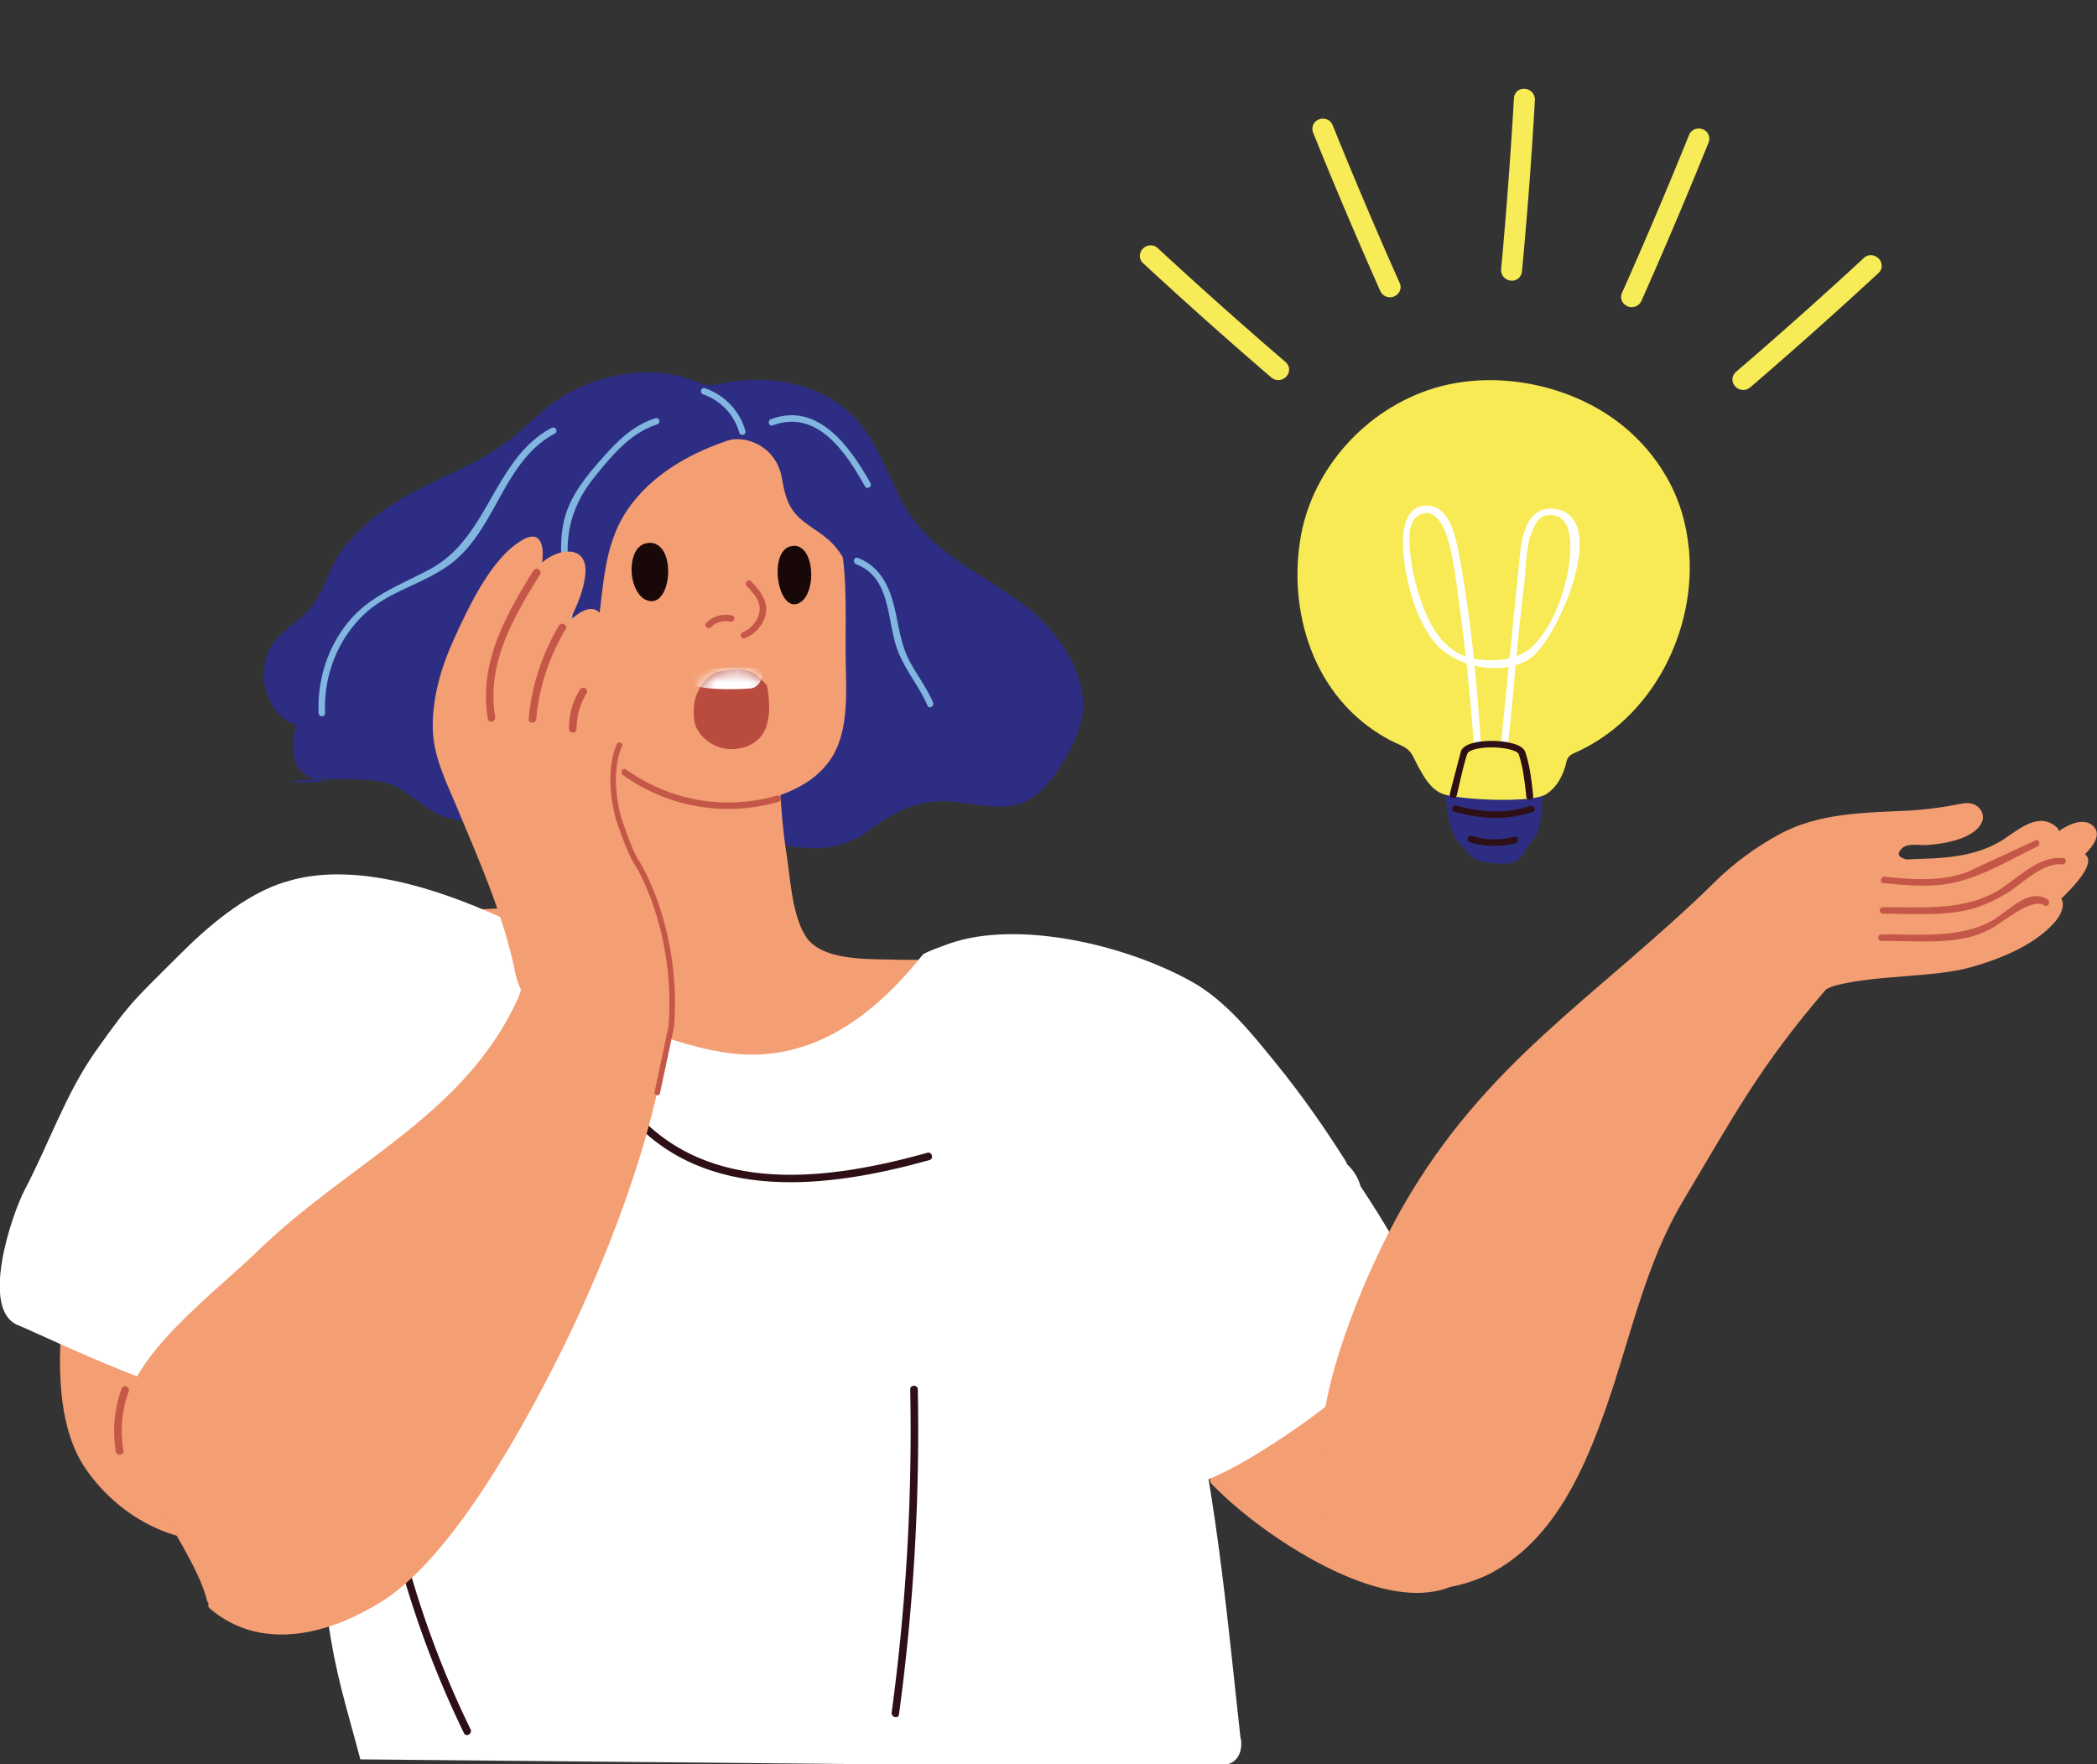 <svg xmlns="http://www.w3.org/2000/svg" width="189" height="159" fill="none" xmlns:v="https://vecta.io/nano"><rect width="100%" height="100%" fill="#333333" stroke="none"/><g clip-path="url(#B)"><path d="M97.56 62.724c-.342-3.265-2.826-6.365-5.322-8.245-3.992-2.998-8.769-4.815-11.1-9.554-1.749-3.557-2.801-7.064-6.463-9.109-3.117-1.741-6.665-1.906-10.061-1.169-.558.114-1.128.076-1.635-.152-3.776-1.728-8.579-.928-12.089 1.118-1.825 1.067-3.282 2.731-4.955 4.027-2.991 2.3-6.463 3.392-9.681 5.273-2.724 1.588-5.297 3.786-6.577 6.733-.71 1.613-1.229 2.935-2.636 4.091-.862.712-1.825 1.347-2.458 2.287-2.078 3.087.076 8.194 4.042 7.47 2.154-.394 4.372-.229 6.399.61.862.356 1.635.635 2.585.61.19 0 .38 0 .558.038 2.294.407 4.46 1.169 6.501 2.325.241.14.481 0 .57-.191.862.661 1.597 1.499 2.332 2.49.684.915 1.432 1.83 2.56 2.211 1.799.623 3.89.661 5.766.864 2.598.279 5.221.61 7.844.597 4.929-.038 9.833 3.24 14.433-.114 1.977-1.436 3.877-2.605 6.501-2.719 2.42-.102 4.98.991 7.362.203 2.319-.762 4.245-4.243 5.107-6.403.431-1.08.558-2.173.444-3.252l-.025-.038z" fill="#2d2e83"/><g fill="#f49e73"><path d="M129.823 134.429c-.786-2.16-2.42-4.015-4.575-4.891-2.889-1.182-5.955-11.333-10.543-.788-.671 1.537-3.966.915-5.195 2.338-.545.635-.583 1.346-.355 2.02-.127.178-.152.419.038.622 4.03 4.218 13.546 10.736 19.882 9.732 5.512-.864 2.306-4.713.735-9.033h.013zM89.628 87.117l-.127-.038c.114-.254 0-.61-.368-.584l-8.059.013c-2.446-.114-6.944.216-8.439-2.096-1.229-1.893-1.394-5.12-1.723-7.28-.406-2.63-.608-5.285-.672-7.94.216-.089.355-.318.177-.559-.063-.089-.139-.153-.203-.241v-.064c0-.241-.177-.368-.367-.394-2.065-2.414-4.853-4.116-8.047-4.802-2.61-.559-6.868-.851-8.629 1.525-.127.178-.089.343.038.47-.076.064-.114.165-.101.305.279 2.681 2.294 14.674-.558 15.83-2.268.915-5.626.521-8.059.635l-8.414.394c-.266 0-.406.216-.418.419a.38.38 0 0 0 .013.368c1.242 2.16 4.321 2.82 6.374 4.078 2.534 1.55 4.828 3.443 7.248 5.171 5.208 3.71 11.139 5.514 17.538 6.225 3.307.368 6.627.203 9.909-.241 3.51-.483 7.527-.889 10.796-2.274 3.497-1.486 6.564-6.556 2.078-8.919h.013z"/></g><path d="M116.162 97.713c-2.458-3.456-7.21-6.949-10.695-9.491-.165-.114-8.579-1.385-11.252 2.033-3.307 4.218-1.445 9.96-1.825 14.814-.469 5.996-3.447 9.439-3.206 15.512.089 2.223.558 4.421 1.584 6.403 1.28 2.465 3.269 4.396 3.916 7.166.152.622 1.102.355.963-.267 0-.025-.013-.051-.025-.076.051.101.139.19.266.241 5.69 2.198 11.633.419 16.676-2.579 2.94-1.753 5.753-3.697 8.402-5.87 1.33-1.092 2.61-2.236 3.839-3.443 1.204-1.181 3.371-2.159 3.434-3.887.14-4.015-9.288-16.656-12.063-20.556h-.013z" fill="#fff"/><g fill="#f49e73"><path d="M76.209 58.417c0-3.697.19-7.712-.874-11.282-1.635-5.514-6.627-8.944-12.165-9.16-6.577-2.617-14.129 1.461-17.196 7.737-1.292 2.643-.95 5.044.836 7.343 2.002 2.579 2.775 4.548 3.257 7.813l.19 1.143c-.355.114-.608.445-.431.902 2.332 5.717 5.474 9.363 11.874 9.732 4.549.254 11.772-.419 13.8-5.412 1.077-2.63.697-6.009.71-8.792v-.026zm-54.934 49.587c-3.751-4.638-10.809-9.313-12.672-3.342-.19.61-5.968 18.066-1.521 26.655 1.331 2.566 5.69 7.635 12.684 7.623 2.851 0 4.346-17.736 4.461-19.718.228-3.761-.52-8.22-2.953-11.231v.013z"/></g><path d="M111.816 156.739c-1.014-9.072-2.091-21.51-4.587-32.004-.33-1.397.456-2.795 1.799-3.316 2.065-.787 4.03-1.804 5.867-3.061 3.358-2.313 10.948-9.25 6.488-13.455 0-.076-.025-.14-.076-.216-1.926-3.062-4.004-6.022-6.285-8.83-2.205-2.719-4.562-5.692-7.679-7.42-5.956-3.303-15.523-5.514-21.669-3.43-.241.089-2.56.889-2.547 1.093-4.309 5.374-10.163 10.075-18.083 8.716-3.802-.648-7.438-2.084-10.86-3.837-3.764-1.918-6.386-4.447-8.731-7.94-.051-.076-.114-.127-.177-.165-.038-.089-.101-.178-.215-.229-5.525-2.516-13.28-5.107-19.35-3.151-6.361 2.058-11.05 8.817-14.991 13.823-.33.419.291 14.725 14.319 21.929.583.305.963 4.942 1.115 5.73l1.204 6.276c1.115 6.187 1.293 12.476 2.192 18.714.722 5.069 1.584 7.508 2.927 12.603l45.289.432h32.883s1.419-.241 1.204-2.261h-.038z" fill="#fff"/><g fill="#2d2e83"><path d="M66.362 38.725c-5.829-9.147-18.602-1.372-22.733 5.374-1.521 2.49-2.686 5.209-4.866 7.216-2.053 1.893-4.651 3.049-6.716 4.929-2.94 2.655-10.011 14.471-1.787 14.191-10.746.368 2.154-.813 4.866.203 1.597.597 2.762 1.982 4.296 2.706.874.419 1.825.572 2.762.813 1.102.292 1.951.508 2.737-.47 1.913-2.401 3.016-5.336 4.879-7.763 2.066-2.693 3.421-5.412 3.979-8.792.634-3.786.494-7.775 2.712-11.091 2.243-3.367 5.981-5.374 9.745-6.543.368-.114.368-.546.152-.762l-.025-.013z"/><path d="M77.273 40.63c-1.559-2.045-3.219-4.269-5.981-4.421-2.268-.127-5.385.369-6.425 2.617-.177.381.241.991.33.966 2.027-.737 4.688.47 5.233 3.113.241 1.194.38 2.3 1.166 3.278.925 1.156 2.382 1.715 3.396 2.77 1.229 1.27 1.888 2.96 2.205 4.675.355 1.88-.393 5.476 1.622 6.632 1.761 1.004 2.382-.902 2.471-2.325.393-5.819-.418-12.54-4.017-17.291v-.013z"/></g><path d="M29.639 91.424c-.342-3.392-3.611-12.019-3.966-11.917-3.561 1.067-7.033 4.078-9.402 6.454-4.106 4.116-4.372 4.129-7.717 8.881-2.636 3.761-4.194 8.335-6.336 12.413-1.166 2.223-4.093 10.888-.532 12.209.748.28 7.008 3.253 11.151 4.764 4.004 1.462 5.031 6.734 8.972 8.348 1.875.762 3.89 1.461 5.677 2.439.52.292 2.002-19.006 1.837-24.597-.19-6.327.938-12.666.292-18.968l.025-.025z" fill="#fff"/><g fill="#f49e73"><path d="M163.353 90.115c.595-.635 1.343-1.105 2.192-1.321 3.713-.94 8.706-.673 12.114-1.626 2.56-.711 5.766-2.007 7.54-4.065.697-.8.887-1.626.583-2.109.811-.788 3.269-3.189 2.129-4.002.773-.762 1.47-1.753.811-2.477-.799-.877-2.18-.292-3.168.394 0-.089-.026-.191-.102-.267-1.609-1.55-3.37.013-4.828.978-2.141 1.423-4.79 1.715-7.286 1.779-.494.013-.976.038-1.47.064-.583-.127-1.052-.394-.456-.991.494-.508 1.546-.28 2.167-.305 1.47-.076 4.359-.521 5.043-2.058.304-.673-.126-1.398-.785-1.639-.571-.203-1.204 0-1.774.102-1.331.241-2.623.406-3.967.483-3.966.203-8.122.165-11.759 2.16-3.345 1.829-6.26 4.332-8.503 7.419-.317.445 2.408 6.086 3.307 7.013 1.204 1.245 3.143 3.761 4.854 4.548.811-1.296 2.369-3.037 3.345-4.078h.013z"/><path d="M134.537 141.696l.722-.419c5.119-3.176 7.679-9.186 9.58-14.649 2.141-6.174 3.472-12.73 6.855-18.396 4.701-7.89 6.97-12.184 12.913-19.095.418-.483-9.91-9.77-10.366-9.325-10.746 10.354-20.338 15.932-27.776 28.878-3.092 5.374-7.312 15.233-7.375 21.662-.038 3.595-.267 7.343 2.382 10.151 3.333 3.532 9.01 3.341 13.077 1.194h-.012z"/></g><path d="M56.707 100.647c6.919 7.864 18.019 6.429 27.054 3.913.431-.114.241-.787-.177-.66-8.807 2.452-19.629 3.951-26.383-3.736-.291-.33-.773.153-.482.483h-.013z" fill="#2d0f15"/><g fill="#c55748"><path d="M184.539 81.057c-1.736-1.08-3.548 1.105-4.968 1.906-2.99 1.677-6.703 1.207-10.023 1.258-.38 0-.342.597.038.584 2.496-.025 5.246.254 7.705-.292.709-.152 1.381-.419 2.027-.737 1.115-.559 3.738-2.935 4.967-2.173.317.203.583-.33.254-.521v-.025zm1.42-3.71c-2.395-.305-4.435 2.236-6.437 3.227-3.054 1.512-6.513 1.169-9.833 1.194-.38 0-.342.584.038.584 2.547-.013 5.284.241 7.78-.381 1.153-.292 2.218-.788 3.232-1.385 1.419-.826 3.37-2.897 5.106-2.681.368.051.494-.534.114-.572v.013zm-2.509-1.601l-6.196 2.871c-2.383.864-4.904.648-7.388.406-.367-.038-.494.534-.114.572 2.116.203 4.283.419 6.387-.051 2.61-.572 5.094-2.109 7.489-3.252.342-.165.152-.724-.19-.559l.012.013zM56.137 69.851c4.093 2.922 9.2 3.799 14.04 2.414.355-.102.203-.661-.152-.559-4.701 1.347-9.618.483-13.597-2.35-.304-.216-.596.28-.291.496z"/></g><g fill="#81b6e0"><path d="M67.185 38.839a5.71 5.71 0 0 0-3.65-3.849c-.355-.127-.507.432-.152.559 1.584.546 2.788 1.829 3.244 3.443.101.356.659.203.558-.152zM49.7 38.572c-5.195 2.782-5.639 9.821-10.86 12.679-2.775 1.512-5.588 2.414-7.603 5.006-1.787 2.287-2.636 5.12-2.522 8.017.013.369.596.369.583 0-.139-3.316 1.077-6.568 3.497-8.881 2.319-2.211 5.576-2.77 8.034-4.739 3.941-3.163 4.575-9.122 9.187-11.587.329-.178.038-.673-.291-.495H49.7zm27.445 12.272c3.067 1.156 2.8 4.802 3.624 7.381.621 1.957 2.028 3.506 2.826 5.374.152.343.646.051.494-.292-.545-1.283-1.381-2.376-2.04-3.595-.887-1.614-1.026-3.265-1.445-5.006-.469-1.944-1.343-3.684-3.295-4.421-.342-.127-.494.432-.152.559h-.013z"/></g><path d="M48.811 65.391c-1.052.991-1.812 2.198-2.268 3.557-.114.356.444.508.558.153.431-1.271 1.14-2.389 2.116-3.303.266-.254-.139-.661-.406-.406z" fill="#66281b"/><g fill="#81b6e0"><path d="M59.077 37.695c-2.027.635-3.447 2.058-4.828 3.634-1.331 1.512-2.661 3.1-3.269 5.057-1.495 4.891 1.837 10.405-1.381 14.903-.215.305.279.597.494.292 2.42-3.379 1.255-7.445 1.077-11.269-.139-2.897.659-5.158 2.471-7.394 1.521-1.88 3.206-3.926 5.588-4.663.355-.114.203-.673-.152-.559zm10.555.648c4.03-1.525 6.653 2.49 8.325 5.488.177.33.684.038.494-.292-1.799-3.214-4.714-7.369-8.972-5.755-.342.127-.19.686.152.559z"/></g><g fill="#2d0f15"><path d="M35.075 137.084c1.521 6.62 3.776 13.01 6.741 19.121.19.394.786.051.596-.343-2.953-6.06-5.17-12.387-6.678-18.955-.101-.432-.76-.254-.659.177zm46.963-11.84a189.3 189.3 0 0 1-1.673 29.094c-.063.432.608.622.659.177a190.16 190.16 0 0 0 1.698-29.284c0-.445-.697-.445-.684 0v.013z"/></g><g fill="#f49e73"><path d="M46.974 88.094s.177.826-.241 1.779c-4.803 10.685-15.257 14.839-23.569 22.945-3.358 3.265-10.366 8.537-11.683 13.276-1.394 4.993 6.044 13.328 7.172 18.155a.42.42 0 0 0 .152.242.41.41 0 0 0 .127.495c4.638 3.926 10.733 2.338 15.51-.673 5.753-3.621 11.341-13.366 14.459-19.235 7.134-13.442 13.027-30.492 11.202-39.868-.444-2.287-9.998 1.626-13.128 2.871v.013z"/><path d="M55.731 73.688c-.317-.915-.076-3.341-.089-4.358-.051-2.249.773-4.574.367-6.823-.342-1.868-1.521-1.817-2.408-.991l.165-.8c.33-1.347 1.267-3.456.659-4.879-.672-1.601-2.002-.915-3.067.102.659-1.398 1.305-2.82 1.407-4.332.152-2.414-2.281-2.3-3.903-.915.19-1.359-.063-2.935-1.647-2.096-2.864 1.525-4.98 6.111-6.298 8.995-1.128 2.465-1.939 5.209-1.913 7.953.025 2.706 1.292 5.069 2.294 7.496 1.977 4.726 4.131 9.617 5.157 14.687-.038.051-.013-.076 0 0 1.204 5.895 9.377 4.713 12.456 4.79.177.076.418.051.532-.178 2.864-5.997-.291-10.774-3.687-18.651h-.025z"/></g><g fill="#c55748"><path d="M48.078 51.416c-2.534 4.104-4.955 8.385-4.106 13.378.076.432.735.254.659-.178-.811-4.79 1.622-8.931 4.042-12.844.228-.381-.355-.724-.596-.343v-.013zm2.305 4.968a19.9 19.9 0 0 0-2.737 8.423c-.038.445.646.432.684 0a18.86 18.86 0 0 1 2.648-8.08c.228-.381-.367-.724-.596-.343zm1.889 5.755c-.672 1.08-1.001 2.287-.988 3.557 0 .445.697.445.684 0 0-1.156.292-2.223.9-3.202.228-.381-.355-.724-.596-.343v-.013z"/></g><path d="M55.832 67.157s-1.217 2.274-.101 6.543c0 0 .963 3.011 1.673 4.066s3.738 6.924 3.092 14.801l-1.255 5.895" stroke="#c55748" stroke-width=".5" stroke-miterlimit="10" stroke-linecap="round"/><path d="M11.126 130.744c-.304-1.804-.152-3.608.469-5.336.152-.419-.482-.673-.634-.254a11.25 11.25 0 0 0-.519 5.679c.076.432.76.343.684-.089z" fill="#c55748"/><path d="M69.062 61.707c-1.102-1.207-1.749-1.728-4.232-1.182-.519.114-1.508.635-2.103 2.223-.291.762-.279 2.173.013 2.782.507 1.067 1.521 1.715 2.408 1.906 1.103.229 2.471 0 3.358-.966.519-.572.735-1.423.811-2.312.038-.508-.063-2.236-.254-2.465v.013z" fill="#b94c3e"/><mask id="A" maskUnits="userSpaceOnUse" x="62" y="60" width="8" height="8"><path d="M69.062 61.707c-1.102-1.207-1.749-1.728-4.232-1.182-.519.114-1.508.635-2.103 2.223-.291.762-.279 2.173.013 2.782.507 1.067 1.521 1.715 2.408 1.906 1.103.229 2.471 0 3.358-.966.519-.572.735-1.423.811-2.312.038-.508-.063-2.236-.254-2.465v.013z" fill="#fff"/></mask><g mask="url(#A)"><path d="M67.63 62.05c.849-.076 1.178-1.08 1.178-1.817-1.356-.038-2.762-.063-4.131.013-.558.025-2.015-.114-2.408.419-.19.267-.127.648.025 1.016 1.128.534 4.106.47 5.322.368h.013z" fill="#fff"/></g><g fill="#f7eb58"><path d="M125.691 26.688a.88.88 0 0 0 .456-1.194 442.05 442.05 0 0 1-6.032-14.204c-.126-.318-.405-.546-.747-.585-.343-.051-.697.089-.9.356-.038.051-.063.102-.089.152a.91.91 0 0 0-.025.75c1.913 4.752 3.953 9.541 6.044 14.255.228.495.786.712 1.293.483v-.013zm-9.731 7.217c.342-.394.291-.94-.102-1.283-3.864-3.316-7.742-6.772-11.506-10.253a.92.92 0 0 0-.925-.216 1 1 0 0 0-.671.712c0 .064-.026.114-.026.178a.91.91 0 0 0 .305.686 426.57 426.57 0 0 0 11.544 10.291c.418.356 1.013.305 1.381-.114zm30.692-6.327a.88.88 0 0 1-.457-1.194 439.61 439.61 0 0 0 6.032-14.204c.127-.318.406-.546.748-.584.342-.051.697.089.9.356.038.051.063.102.088.152a.91.91 0 0 1 .026.75 449.53 449.53 0 0 1-6.045 14.255.96.96 0 0 1-1.292.483v-.013zm9.718 7.217c-.342-.394-.291-.94.102-1.283a415.55 415.55 0 0 0 11.506-10.253.92.92 0 0 1 .925-.216 1 1 0 0 1 .671.711c0 .064.026.114.026.178a.91.91 0 0 1-.304.686 427.4 427.4 0 0 1-11.544 10.291.97.97 0 0 1-1.382-.114zM137.413 8c-.52-.038-.925.343-.963.851a455.21 455.21 0 0 1-1.153 15.398.92.92 0 0 0 .393.864c.278.203.659.241.963.102.05-.025.101-.051.152-.089.202-.152.342-.394.367-.661a411.18 411.18 0 0 0 1.166-15.436c.025-.546-.38-.991-.925-1.029z"/></g><path d="M139.035 71.651c.026-.521-.126-.8-.62-.877-.887-.152-7.426-.203-8.174.165-.076.038-.088.114-.063.178v.089c.253 1.27.266 2.592.748 3.811.228.597.557.966.988 1.41.621.648.773 1.08 1.698 1.232.874.14 1.799.305 2.661.089.684-.178 1.026-.775 1.369-1.385.38-.661.887-.915 1.051-1.728.19-.953.279-1.918.38-2.884 0-.038 0-.064-.012-.089l-.026-.013z" fill="#2d2e83"/><path d="M152.201 49.367c-.216-2.249-.875-4.447-2.015-6.403-.976-1.702-2.281-3.24-3.84-4.523-4.524-3.723-11.417-5.196-17.132-3.443-6.197 1.906-10.822 7.267-11.937 13.137-1.267 6.746.963 14.75 7.857 18.498.101.051.19.102.291.152.469.241 1.128.457 1.521.826.405.381.608 1.016.887 1.499.481.864 1.077 1.969 2.091 2.401.228.102.595.191 1.064.267 1.774.292 4.967.432 6.919.191.608-.076 1.102-.191 1.394-.356.608-.343 1.52-1.27 1.888-2.986.063-.318.291-.572.608-.711 7.185-3.113 11.139-11.167 10.416-18.536l-.012-.013z" fill="#f7ea55"/><g fill="#2d0f15"><path d="M131.103 73.175c2.344.635 4.726.788 7.045 0 .38-.127.102-.661-.279-.534-2.154.737-4.397.572-6.564-.025-.392-.102-.595.445-.202.559zm1.38 2.732a7.47 7.47 0 0 0 4.093.089c.392-.102.278-.673-.127-.572a6.82 6.82 0 0 1-3.776-.076c-.393-.114-.596.432-.203.559h.013z"/></g><path d="M133.473 66.989c-.38-5.628-.899-11.333-1.951-16.885-.279-1.448-.76-4.472-2.851-4.536-2.357-.063-2.307 3.024-2.167 4.447.253 2.541 1.039 5.539 2.623 7.674 1.736 2.338 6.006 3.379 8.693 1.715 2.547-1.575 7.577-13.238 2.078-13.556-2.509-.14-2.813 3.049-2.965 4.701l-1.648 16.478c-.038.381.596.419.634.038.393-3.481.646-6.975 1.001-10.456l.507-4.447c.127-1.385.114-2.846.621-4.167.342-.877.722-1.652 1.799-1.575 1.508.102 1.686 1.791 1.686 2.871 0 2.795-1.242 6.823-3.371 8.932-1.267 1.258-3.295 1.436-5.082 1.181-2.521-.356-3.89-2.388-4.701-4.434-.671-1.677-1.14-3.519-1.292-5.311-.076-.915-.228-2.617.735-3.189 1.647-.991 2.509 1.41 2.8 2.554.418 1.614.608 3.303.836 4.942.596 4.345 1.065 8.728 1.369 13.111.025.381.646.267.621-.114l.025.025z" fill="#fff"/><path d="M138.098 72.02s-.114.064-.178.076c-.177.013-.329-.102-.355-.267l-.025-.267c-.127-1.131-.266-2.401-.659-3.595-.063-.203-.747-.534-2.053-.597-1.394-.064-2.407.216-2.559.521-.203.445-.596 2.147-.824 3.163l-.152.648c-.038.165-.203.254-.38.229-.178-.038-.279-.191-.241-.343l.152-.648.862-3.278c.342-.737 1.926-.94 3.168-.877.545.025 2.344.178 2.623 1.004.418 1.258.557 2.554.684 3.71l.025.267c0 .102-.038.191-.101.254h.013z" fill="#2d0f15"/><g fill="#190808"><path d="M71.546 49.205c-2.496 0-1.47 6.568.672 5.031.519-.381.773-1.182.862-1.855.165-1.182-.19-3.189-1.533-3.189v.013zm-13.117-.279c2.724-.216 2.129 6.416-.329 5.082-.596-.33-.938-1.118-1.077-1.766-.266-1.169-.038-3.189 1.407-3.303v-.013z"/></g><g fill="#c55748"><path d="M67.287 52.801c.519.546 1.102 1.143 1.178 1.931.076.915-.659 1.906-1.495 2.236-.342.127-.19.686.152.559.925-.356 1.711-1.232 1.901-2.223.228-1.169-.583-2.122-1.318-2.909-.254-.267-.659.14-.406.407h-.013zm-3.218 3.735a1.89 1.89 0 0 1 1.749-.508c.367.076.519-.483.152-.559a2.49 2.49 0 0 0-2.306.661c-.266.254.139.673.406.407z"/></g></g><defs><clipPath id="B"><path fill="#fff" d="M0 0h189v159H0z"/></clipPath></defs></svg>